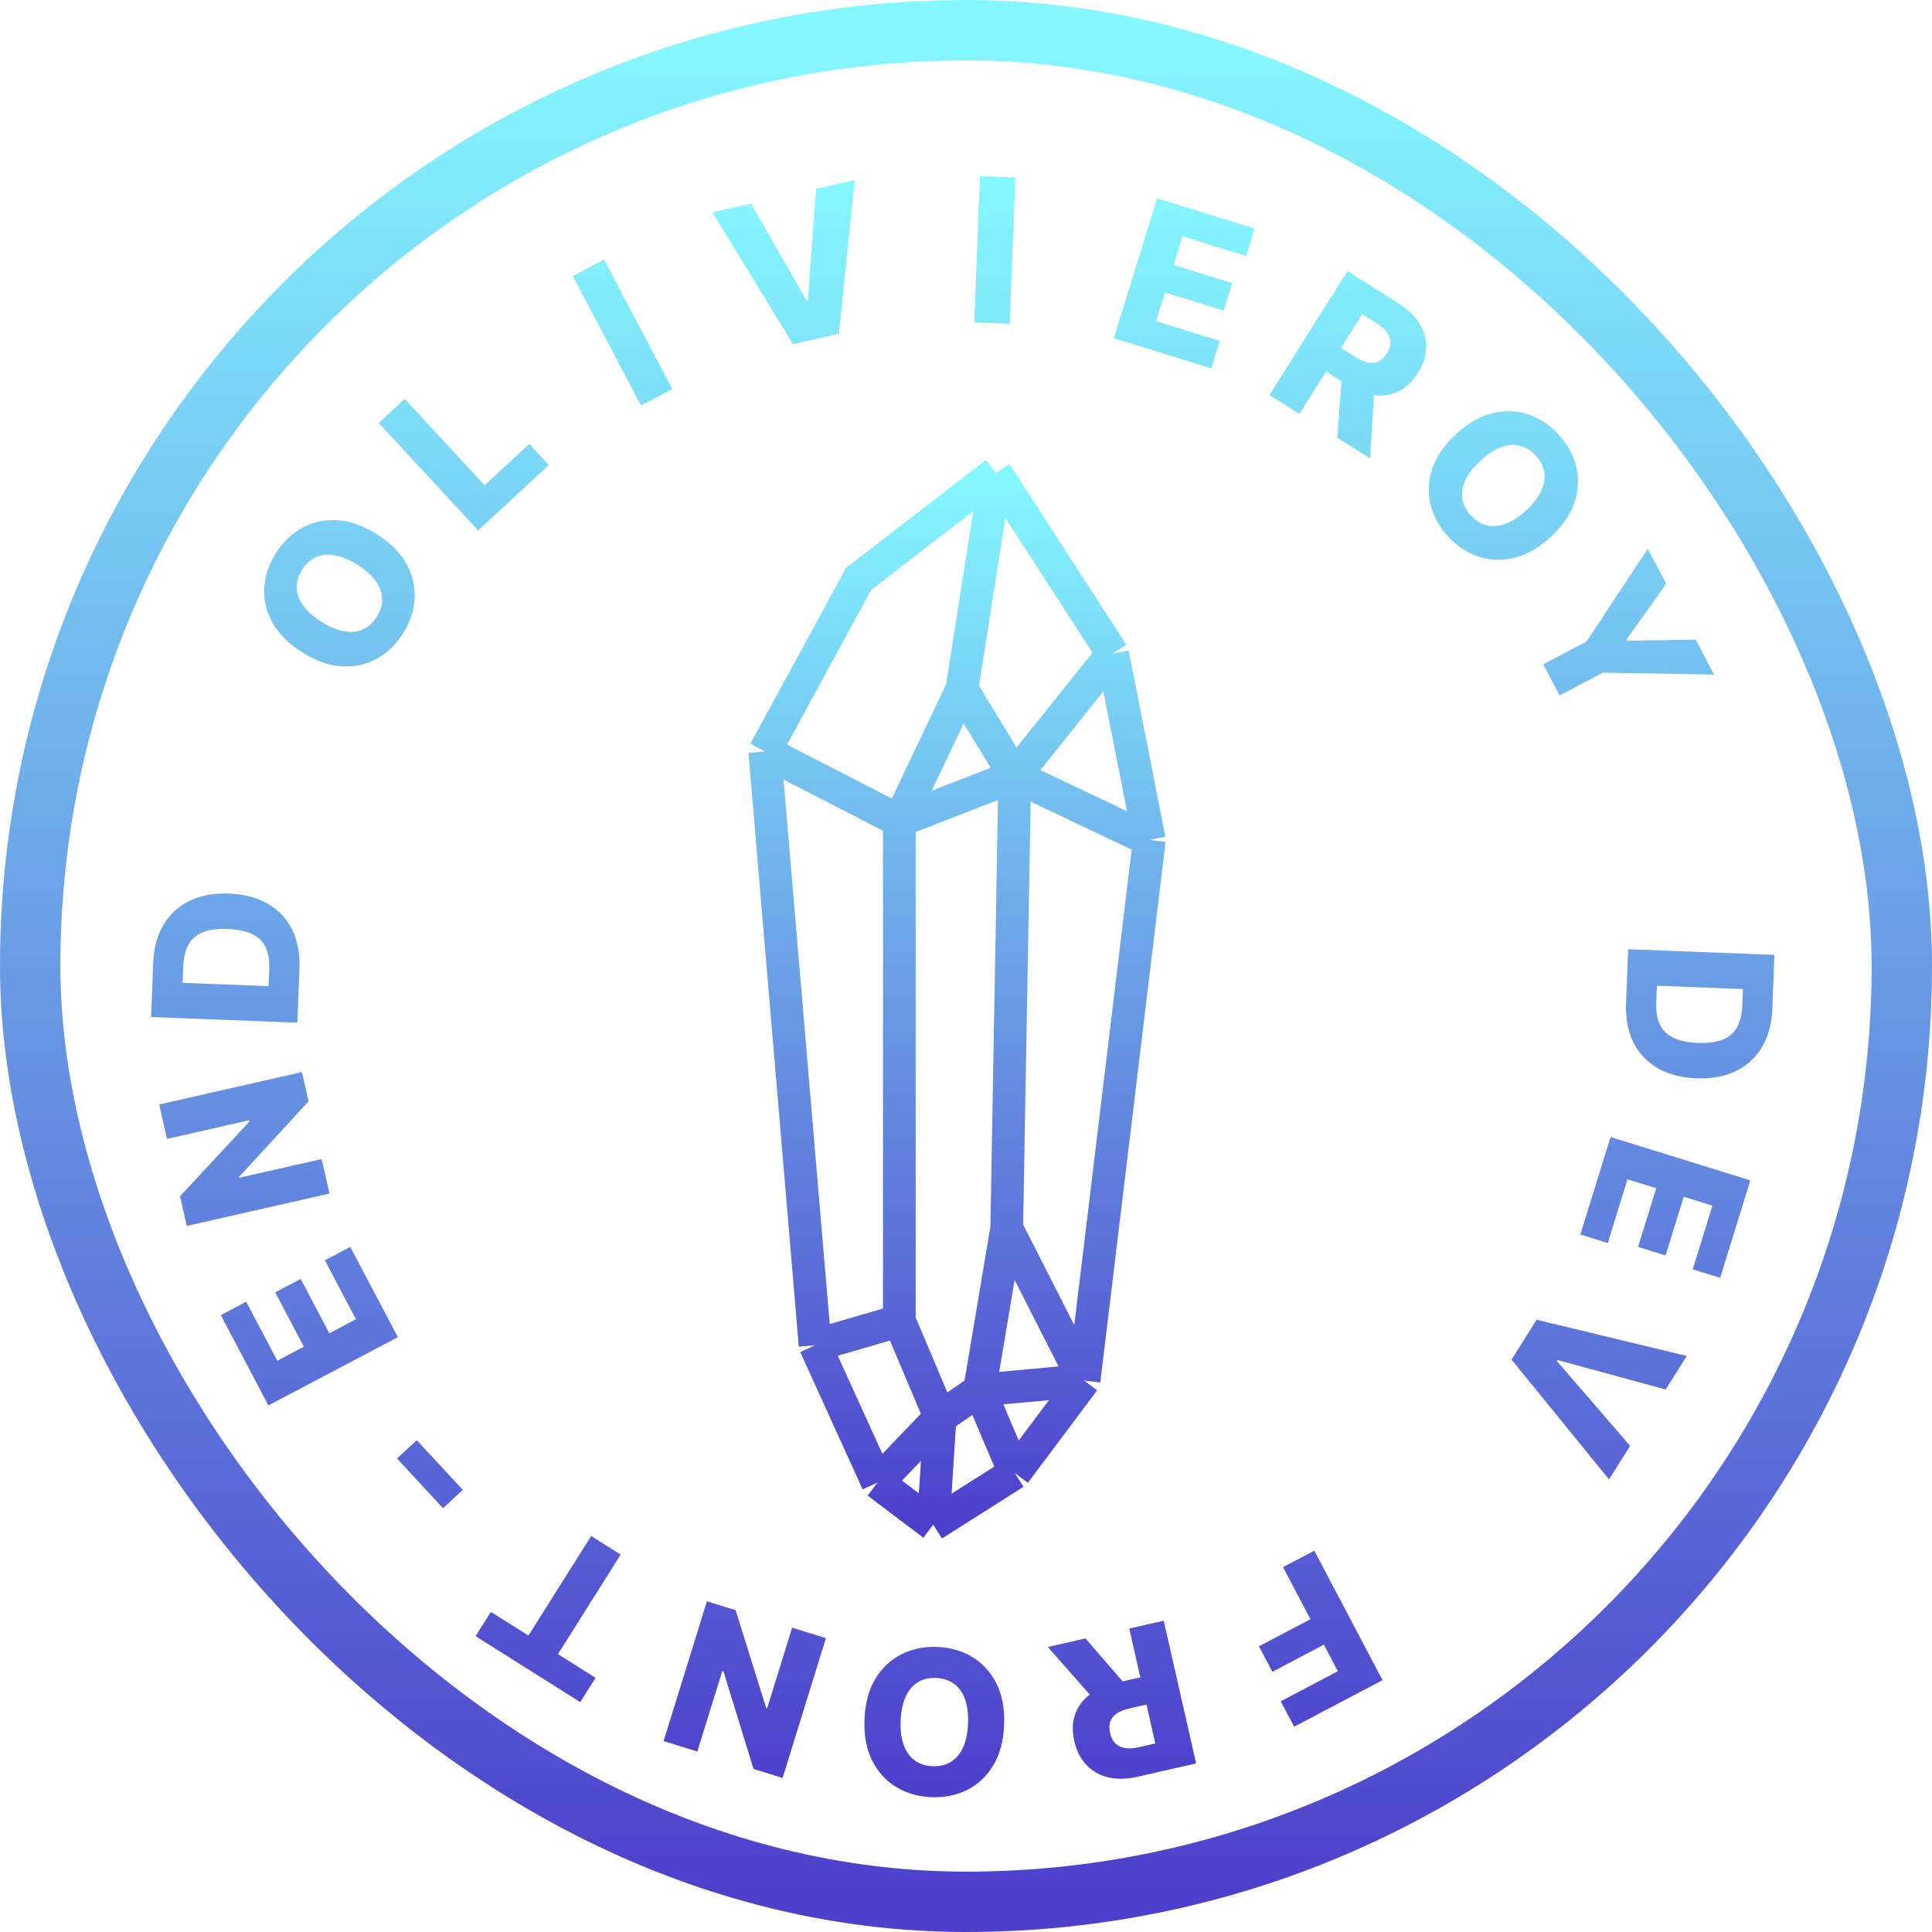 <svg width="384" height="384" viewBox="0 0 384 384" fill="none" xmlns="http://www.w3.org/2000/svg">
<path d="M197.925 94L170.644 115.079L152 149.361M197.925 94L221.135 129.918M197.925 94L191.19 136.957M152 149.361L162.007 267.389M152 149.361L178.748 163.135M162.007 267.389L174.411 294.67M162.007 267.389L178.748 262.519M174.411 294.67L185.483 303.041M174.411 294.67L186.853 281.695M185.483 303.041L201.692 292.768M185.483 303.041L186.853 281.695M201.692 292.768L215.466 274.39M201.692 292.768L194.691 276.292M215.466 274.39L228.44 166.94M215.466 274.39L200.094 244.141M215.466 274.39L194.691 276.292M228.44 166.94L221.135 129.918M228.44 166.94L201.692 154.231M221.135 129.918L201.692 154.231M178.748 163.135L201.692 154.231M178.748 163.135V262.519M178.748 163.135L191.19 136.957M201.692 154.231L200.094 244.141M201.692 154.231L191.19 136.957M200.094 244.141L194.691 276.292M194.691 276.292L186.853 281.695M186.853 281.695L178.748 262.519" stroke="url(#paint0_linear_1413_3550)" stroke-width="6.5"/>
<path d="M74.875 106.167C77.583 107.873 79.55 109.841 80.777 112.068C82.003 114.296 82.545 116.608 82.402 119.002C82.263 121.389 81.5 123.683 80.112 125.887C78.719 128.098 76.971 129.778 74.87 130.928C72.769 132.078 70.453 132.583 67.922 132.443C65.388 132.29 62.771 131.363 60.071 129.662C57.363 127.955 55.393 125.992 54.162 123.772C52.935 121.544 52.391 119.237 52.529 116.851C52.667 114.464 53.433 112.165 54.827 109.954C56.215 107.751 57.956 106.072 60.049 104.917C62.147 103.754 64.466 103.245 67.005 103.39C69.544 103.535 72.167 104.461 74.875 106.167ZM71.043 112.248C69.441 111.238 67.943 110.614 66.55 110.374C65.162 110.126 63.915 110.247 62.811 110.738C61.712 111.221 60.789 112.055 60.042 113.241C59.3 114.418 58.946 115.611 58.98 116.819C59.013 118.026 59.439 119.207 60.257 120.36C61.08 121.506 62.293 122.583 63.895 123.593C65.497 124.602 66.993 125.231 68.381 125.479C69.775 125.719 71.023 125.594 72.127 125.103C73.231 124.612 74.154 123.778 74.896 122.6C75.643 121.414 75.998 120.222 75.959 119.022C75.925 117.814 75.497 116.638 74.674 115.493C73.856 114.339 72.646 113.258 71.043 112.248Z" fill="url(#paint1_linear_1413_3550)"/>
<path d="M95.039 105.42L75.279 84.07L80.44 79.294L96.321 96.454L105.203 88.233L109.081 92.424L95.039 105.42Z" fill="url(#paint2_linear_1413_3550)"/>
<path d="M120.062 51.588L133.623 77.325L127.402 80.603L113.842 54.865L120.062 51.588Z" fill="url(#paint3_linear_1413_3550)"/>
<path d="M149.276 40.457L160.335 59.796L160.571 59.743L162.2 37.525L169.875 35.783L166.74 66.325L157.611 68.396L141.602 42.199L149.276 40.457Z" fill="url(#paint4_linear_1413_3550)"/>
<path d="M201.802 35.285L200.677 64.354L193.651 64.082L194.776 35.013L201.802 35.285Z" fill="url(#paint5_linear_1413_3550)"/>
<path d="M221.382 67.211L229.992 39.424L249.367 45.427L247.677 50.882L235.018 46.959L233.252 52.658L244.921 56.273L243.227 61.741L231.558 58.126L229.788 63.838L242.447 67.76L240.757 73.215L221.382 67.211Z" fill="url(#paint6_linear_1413_3550)"/>
<path d="M252.314 78.508L267.823 53.896L277.99 60.302C279.833 61.464 281.214 62.798 282.133 64.306C283.065 65.811 283.506 67.41 283.458 69.104C283.415 70.789 282.863 72.473 281.803 74.155C280.728 75.862 279.441 77.077 277.944 77.801C276.452 78.518 274.824 78.757 273.06 78.518C271.301 78.272 269.484 77.558 267.61 76.377L261.18 72.325L264.133 67.638L269.457 70.993C270.355 71.559 271.177 71.914 271.924 72.061C272.684 72.204 273.372 72.134 273.988 71.85C274.608 71.558 275.158 71.032 275.638 70.27C276.117 69.509 276.357 68.782 276.358 68.088C276.363 67.387 276.14 66.72 275.688 66.088C275.24 65.448 274.572 64.848 273.683 64.287L270.75 62.44L258.263 82.257L252.314 78.508ZM273.259 75.991L272.3 91.102L265.81 87.012L266.889 71.978L273.259 75.991Z" fill="url(#paint7_linear_1413_3550)"/>
<path d="M308.238 106.697C305.889 108.871 303.48 110.262 301.01 110.87C298.541 111.478 296.168 111.403 293.892 110.645C291.623 109.893 289.604 108.562 287.835 106.651C286.059 104.733 284.888 102.61 284.322 100.283C283.755 97.956 283.867 95.588 284.657 93.18C285.46 90.771 287.033 88.484 289.375 86.316C291.724 84.142 294.13 82.747 296.593 82.132C299.063 81.524 301.432 81.596 303.702 82.347C305.971 83.098 307.993 84.433 309.769 86.351C311.538 88.262 312.709 90.378 313.283 92.699C313.863 95.026 313.754 97.398 312.957 99.813C312.16 102.228 310.587 104.522 308.238 106.697ZM303.356 101.422C304.746 100.135 305.737 98.85 306.329 97.566C306.928 96.289 307.134 95.054 306.945 93.861C306.763 92.674 306.196 91.567 305.244 90.538C304.299 89.517 303.238 88.866 302.063 88.586C300.888 88.306 299.637 88.412 298.312 88.903C296.992 89.401 295.638 90.294 294.248 91.58C292.858 92.867 291.863 94.148 291.264 95.425C290.672 96.709 290.47 97.948 290.658 99.141C290.847 100.334 291.414 101.442 292.359 102.464C293.311 103.492 294.372 104.143 295.54 104.416C296.716 104.696 297.963 104.587 299.282 104.088C300.608 103.597 301.966 102.708 303.356 101.422Z" fill="url(#paint8_linear_1413_3550)"/>
<path d="M327.507 109.067L331.169 116.016L323.266 127.132L323.385 127.358L337.022 127.125L340.684 134.075L318.583 133.694L309.987 138.223L306.729 132.04L315.325 127.511L327.507 109.067Z" fill="url(#paint9_linear_1413_3550)"/>
<path d="M323.191 199.409L323.607 188.664L352.676 189.789L352.261 200.519C352.146 203.481 351.466 206.009 350.219 208.102C348.981 210.206 347.252 211.797 345.031 212.877C342.819 213.957 340.203 214.439 337.185 214.322C334.157 214.205 331.577 213.522 329.446 212.274C327.314 211.035 325.708 209.32 324.627 207.126C323.555 204.934 323.077 202.361 323.191 199.409ZM329.325 195.922L329.191 199.371C329.128 200.999 329.35 202.386 329.855 203.533C330.369 204.69 331.24 205.582 332.466 206.207C333.702 206.843 335.366 207.201 337.457 207.282C339.548 207.363 341.225 207.134 342.487 206.595C343.759 206.057 344.692 205.226 345.285 204.102C345.887 202.988 346.22 201.598 346.285 199.933L346.414 196.583L329.325 195.922Z" fill="url(#paint10_linear_1413_3550)"/>
<path d="M320.107 225.993L347.894 234.603L341.891 253.978L336.436 252.288L340.359 239.629L334.66 237.863L331.045 249.532L325.577 247.838L329.192 236.169L323.48 234.399L319.558 247.058L314.103 245.368L320.107 225.993Z" fill="url(#paint11_linear_1413_3550)"/>
<path d="M331.067 276.172L309.572 270.317L309.443 270.521L324.002 287.384L319.806 294.042L300.427 270.229L305.417 262.31L335.262 269.514L331.067 276.172Z" fill="url(#paint12_linear_1413_3550)"/>
<path d="M261.228 308.206L274.788 333.943L257.22 343.199L254.558 338.147L265.906 332.168L263.125 326.89L252.896 332.28L250.227 327.216L260.457 321.826L255.007 311.483L261.228 308.206Z" fill="url(#paint13_linear_1413_3550)"/>
<path d="M231.301 322.125L237.739 350.494L226.02 353.153C223.896 353.635 221.975 353.668 220.259 353.252C218.536 352.846 217.093 352.028 215.93 350.797C214.769 349.574 213.968 347.993 213.528 346.054C213.082 344.087 213.132 342.318 213.679 340.747C214.227 339.186 215.21 337.865 216.625 336.787C218.043 335.717 219.832 334.937 221.993 334.447L229.404 332.766L230.63 338.168L224.494 339.56C223.459 339.795 222.626 340.125 221.994 340.55C221.355 340.986 220.919 341.522 220.684 342.158C220.452 342.803 220.435 343.564 220.634 344.442C220.834 345.319 221.178 346.003 221.668 346.494C222.16 346.994 222.79 347.308 223.557 347.435C224.326 347.571 225.223 347.523 226.248 347.29L229.628 346.523L224.444 323.68L231.301 322.125ZM218.272 338.715L208.265 327.352L215.745 325.654L225.613 337.049L218.272 338.715Z" fill="url(#paint14_linear_1413_3550)"/>
<path d="M171.826 341.736C171.949 338.538 172.669 335.851 173.985 333.675C175.302 331.498 177.032 329.874 179.178 328.801C181.314 327.727 183.683 327.241 186.285 327.341C188.897 327.442 191.226 328.115 193.272 329.36C195.318 330.605 196.913 332.358 198.058 334.62C199.192 336.891 199.698 339.621 199.575 342.81C199.451 346.008 198.736 348.696 197.429 350.872C196.113 353.048 194.387 354.673 192.251 355.747C190.115 356.82 187.741 357.306 185.13 357.205C182.527 357.105 180.203 356.437 178.156 355.201C176.1 353.966 174.5 352.212 173.356 349.941C172.212 347.67 171.702 344.935 171.826 341.736ZM179.008 342.014C178.934 343.907 179.142 345.516 179.631 346.843C180.111 348.169 180.839 349.188 181.816 349.898C182.783 350.609 183.967 350.991 185.368 351.045C186.759 351.099 187.969 350.809 188.998 350.176C190.027 349.543 190.836 348.584 191.426 347.299C192.007 346.014 192.334 344.425 192.407 342.533C192.48 340.64 192.277 339.031 191.798 337.704C191.309 336.378 190.576 335.359 189.599 334.648C188.622 333.938 187.438 333.555 186.047 333.502C184.646 333.447 183.436 333.737 182.417 334.37C181.388 335.003 180.583 335.963 180.002 337.248C179.412 338.533 179.081 340.122 179.008 342.014Z" fill="url(#paint15_linear_1413_3550)"/>
<path d="M131.897 346.055L140.507 318.267L146.206 320.033L152.295 339.497L152.471 339.552L157.44 323.514L164.157 325.595L155.547 353.383L149.767 351.592L143.792 332.193L143.561 332.121L138.6 348.132L131.897 346.055Z" fill="url(#paint16_linear_1413_3550)"/>
<path d="M118.373 333.482L115.329 338.313L94.526 325.205L97.57 320.374L105.033 325.077L117.498 305.296L123.362 308.991L110.898 328.772L118.373 333.482Z" fill="url(#paint17_linear_1413_3550)"/>
<path d="M78.908 289.883L82.838 286.245L91.985 296.128L88.055 299.766L78.908 289.883Z" fill="url(#paint18_linear_1413_3550)"/>
<path d="M79.078 265.773L53.341 279.334L43.885 261.389L48.937 258.727L55.115 270.452L60.393 267.671L54.699 256.863L59.763 254.195L65.458 265.002L70.748 262.215L64.57 250.49L69.622 247.828L79.078 265.773Z" fill="url(#paint19_linear_1413_3550)"/>
<path d="M31.643 219.519L60.013 213.082L61.333 218.9L47.521 233.905L47.562 234.085L63.936 230.37L65.492 237.227L37.122 243.664L35.783 237.763L49.595 222.889L49.542 222.653L33.196 226.362L31.643 219.519Z" fill="url(#paint20_linear_1413_3550)"/>
<path d="M59.516 192.52L59.1 203.265L30.031 202.14L30.446 191.41C30.561 188.448 31.241 185.92 32.488 183.827C33.725 181.723 35.455 180.132 37.676 179.052C39.888 177.972 42.504 177.49 45.522 177.607C48.55 177.724 51.13 178.407 53.261 179.655C55.393 180.894 56.999 182.61 58.08 184.803C59.151 186.995 59.63 189.568 59.516 192.52ZM53.382 196.007L53.515 192.558C53.578 190.93 53.357 189.543 52.852 188.396C52.338 187.239 51.467 186.347 50.24 185.722C49.005 185.086 47.341 184.728 45.25 184.647C43.158 184.566 41.482 184.795 40.219 185.334C38.948 185.872 38.015 186.703 37.422 187.827C36.82 188.941 36.486 190.331 36.422 191.996L36.292 195.346L53.382 196.007Z" fill="url(#paint21_linear_1413_3550)"/>
<rect x="6" y="6" width="372" height="372" rx="186" stroke="url(#paint22_linear_1413_3550)" stroke-width="12"/>
<defs>
<linearGradient id="paint0_linear_1413_3550" x1="190.22" y1="94" x2="190.22" y2="303.041" gradientUnits="userSpaceOnUse">
<stop stop-color="#85F8FF"/>
<stop offset="1" stop-color="#4D40CB"/>
</linearGradient>
<linearGradient id="paint1_linear_1413_3550" x1="191.353" y1="35.013" x2="191.353" y2="357.218" gradientUnits="userSpaceOnUse">
<stop stop-color="#85F8FF"/>
<stop offset="1" stop-color="#4D40CB"/>
</linearGradient>
<linearGradient id="paint2_linear_1413_3550" x1="191.353" y1="35.013" x2="191.353" y2="357.218" gradientUnits="userSpaceOnUse">
<stop stop-color="#85F8FF"/>
<stop offset="1" stop-color="#4D40CB"/>
</linearGradient>
<linearGradient id="paint3_linear_1413_3550" x1="191.353" y1="35.013" x2="191.353" y2="357.218" gradientUnits="userSpaceOnUse">
<stop stop-color="#85F8FF"/>
<stop offset="1" stop-color="#4D40CB"/>
</linearGradient>
<linearGradient id="paint4_linear_1413_3550" x1="191.353" y1="35.013" x2="191.353" y2="357.218" gradientUnits="userSpaceOnUse">
<stop stop-color="#85F8FF"/>
<stop offset="1" stop-color="#4D40CB"/>
</linearGradient>
<linearGradient id="paint5_linear_1413_3550" x1="191.353" y1="35.013" x2="191.353" y2="357.218" gradientUnits="userSpaceOnUse">
<stop stop-color="#85F8FF"/>
<stop offset="1" stop-color="#4D40CB"/>
</linearGradient>
<linearGradient id="paint6_linear_1413_3550" x1="191.353" y1="35.013" x2="191.353" y2="357.218" gradientUnits="userSpaceOnUse">
<stop stop-color="#85F8FF"/>
<stop offset="1" stop-color="#4D40CB"/>
</linearGradient>
<linearGradient id="paint7_linear_1413_3550" x1="191.353" y1="35.013" x2="191.353" y2="357.218" gradientUnits="userSpaceOnUse">
<stop stop-color="#85F8FF"/>
<stop offset="1" stop-color="#4D40CB"/>
</linearGradient>
<linearGradient id="paint8_linear_1413_3550" x1="191.353" y1="35.013" x2="191.353" y2="357.218" gradientUnits="userSpaceOnUse">
<stop stop-color="#85F8FF"/>
<stop offset="1" stop-color="#4D40CB"/>
</linearGradient>
<linearGradient id="paint9_linear_1413_3550" x1="191.353" y1="35.013" x2="191.353" y2="357.218" gradientUnits="userSpaceOnUse">
<stop stop-color="#85F8FF"/>
<stop offset="1" stop-color="#4D40CB"/>
</linearGradient>
<linearGradient id="paint10_linear_1413_3550" x1="191.353" y1="35.013" x2="191.353" y2="357.218" gradientUnits="userSpaceOnUse">
<stop stop-color="#85F8FF"/>
<stop offset="1" stop-color="#4D40CB"/>
</linearGradient>
<linearGradient id="paint11_linear_1413_3550" x1="191.353" y1="35.013" x2="191.353" y2="357.218" gradientUnits="userSpaceOnUse">
<stop stop-color="#85F8FF"/>
<stop offset="1" stop-color="#4D40CB"/>
</linearGradient>
<linearGradient id="paint12_linear_1413_3550" x1="191.353" y1="35.013" x2="191.353" y2="357.218" gradientUnits="userSpaceOnUse">
<stop stop-color="#85F8FF"/>
<stop offset="1" stop-color="#4D40CB"/>
</linearGradient>
<linearGradient id="paint13_linear_1413_3550" x1="191.353" y1="35.013" x2="191.353" y2="357.218" gradientUnits="userSpaceOnUse">
<stop stop-color="#85F8FF"/>
<stop offset="1" stop-color="#4D40CB"/>
</linearGradient>
<linearGradient id="paint14_linear_1413_3550" x1="191.353" y1="35.013" x2="191.353" y2="357.218" gradientUnits="userSpaceOnUse">
<stop stop-color="#85F8FF"/>
<stop offset="1" stop-color="#4D40CB"/>
</linearGradient>
<linearGradient id="paint15_linear_1413_3550" x1="191.353" y1="35.013" x2="191.353" y2="357.218" gradientUnits="userSpaceOnUse">
<stop stop-color="#85F8FF"/>
<stop offset="1" stop-color="#4D40CB"/>
</linearGradient>
<linearGradient id="paint16_linear_1413_3550" x1="191.353" y1="35.013" x2="191.353" y2="357.218" gradientUnits="userSpaceOnUse">
<stop stop-color="#85F8FF"/>
<stop offset="1" stop-color="#4D40CB"/>
</linearGradient>
<linearGradient id="paint17_linear_1413_3550" x1="191.353" y1="35.013" x2="191.353" y2="357.218" gradientUnits="userSpaceOnUse">
<stop stop-color="#85F8FF"/>
<stop offset="1" stop-color="#4D40CB"/>
</linearGradient>
<linearGradient id="paint18_linear_1413_3550" x1="191.353" y1="35.013" x2="191.353" y2="357.218" gradientUnits="userSpaceOnUse">
<stop stop-color="#85F8FF"/>
<stop offset="1" stop-color="#4D40CB"/>
</linearGradient>
<linearGradient id="paint19_linear_1413_3550" x1="191.353" y1="35.013" x2="191.353" y2="357.218" gradientUnits="userSpaceOnUse">
<stop stop-color="#85F8FF"/>
<stop offset="1" stop-color="#4D40CB"/>
</linearGradient>
<linearGradient id="paint20_linear_1413_3550" x1="191.353" y1="35.013" x2="191.353" y2="357.218" gradientUnits="userSpaceOnUse">
<stop stop-color="#85F8FF"/>
<stop offset="1" stop-color="#4D40CB"/>
</linearGradient>
<linearGradient id="paint21_linear_1413_3550" x1="191.353" y1="35.013" x2="191.353" y2="357.218" gradientUnits="userSpaceOnUse">
<stop stop-color="#85F8FF"/>
<stop offset="1" stop-color="#4D40CB"/>
</linearGradient>
<linearGradient id="paint22_linear_1413_3550" x1="192" y1="6" x2="192" y2="378" gradientUnits="userSpaceOnUse">
<stop stop-color="#85F8FF"/>
<stop offset="1" stop-color="#4D40CB"/>
</linearGradient>
</defs>
</svg>
